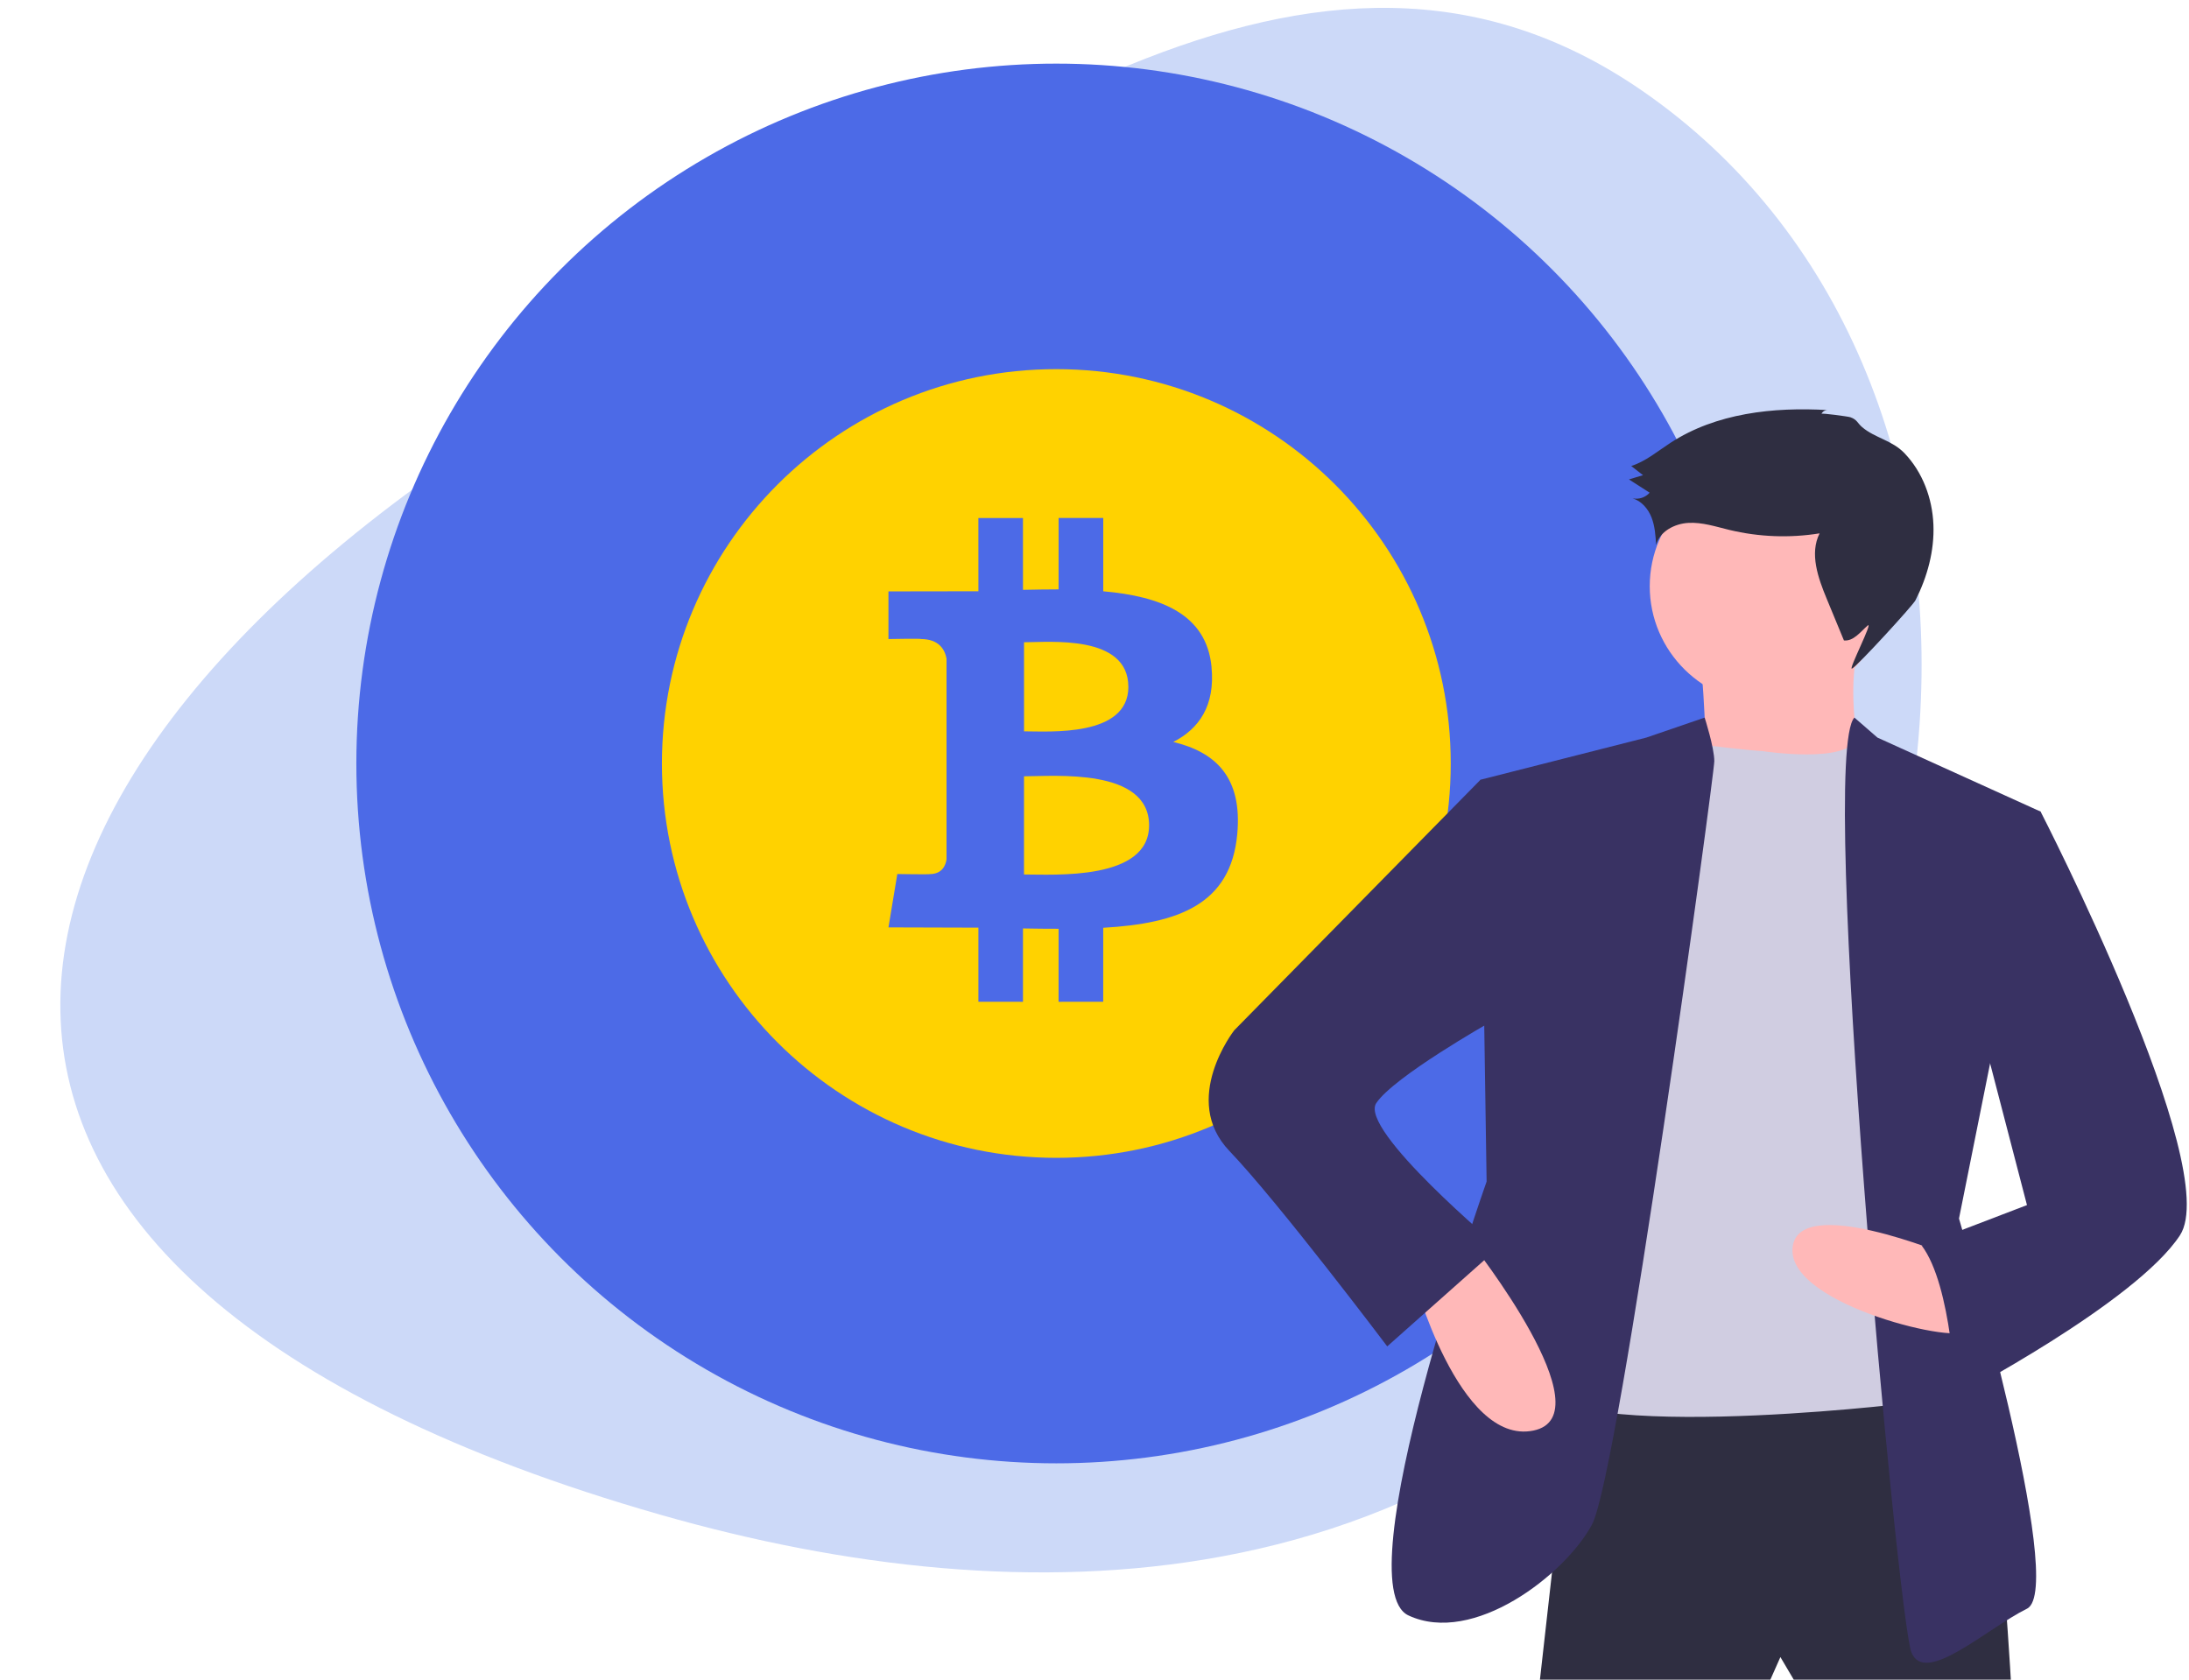<svg width="172" height="132" viewBox="0 0 172 132" fill="none" xmlns="http://www.w3.org/2000/svg">
<path d="M129.013 7.117C144.717 17.939 152.2 36.816 150.831 56.904C149.953 69.784 145.437 83.164 137.116 95.238C126.032 111.323 111.559 119.445 95.982 122.323C81.626 124.977 66.331 123.173 51.884 119.038C-12.618 100.575 -6.619 61.297 43.78 30.917C75.871 11.575 103.239 -10.644 129.013 7.117Z" fill="#CCD9F8"/>
<circle cx="83" cy="60" r="55" fill="#4C6AE7"/>
<g clip-path="url(#clip0)">
<path d="M113.992 60.005C113.994 77.118 100.115 90.995 82.996 90.992C65.876 90.989 52.006 77.117 52.01 60.001C52.014 42.885 65.883 29.006 82.999 29.01C100.115 29.014 113.995 42.885 113.992 60.005Z" fill="#FFD200"/>
<path d="M95.196 52.407C94.796 48.256 91.212 46.864 86.687 46.468L86.688 40.708L83.182 40.709L83.179 46.317C82.259 46.317 81.317 46.334 80.381 46.354L80.379 40.71L76.876 40.71L76.878 46.466L69.81 46.477L69.81 50.221C69.81 50.221 72.399 50.172 72.356 50.22C73.776 50.221 74.239 51.044 74.373 51.756L74.373 67.533C74.31 67.98 74.047 68.692 73.055 68.692C73.1 68.732 70.506 68.688 70.506 68.688L69.811 72.881L76.877 72.902L76.878 78.727L80.38 78.728L80.38 72.964C81.344 72.983 82.272 72.992 83.18 72.991L83.178 78.728L86.684 78.727L86.686 72.912C92.58 72.573 96.706 71.088 97.216 65.558C97.63 61.102 95.535 59.113 92.189 58.309C94.221 57.272 95.491 55.449 95.194 52.41L95.196 52.407ZM90.289 64.864C90.288 69.217 82.838 68.722 80.46 68.724L80.461 61.007C82.838 61.007 90.288 60.324 90.29 64.863L90.289 64.864ZM88.662 53.975C88.661 57.937 82.445 57.474 80.464 57.474L80.462 50.473C82.443 50.474 88.66 49.844 88.659 53.975" fill="#4C6AE7"/>
</g>
<path d="M123.624 108.676L121 132H139.106L139.894 130.225L140.943 132H158C158 132 156.688 107.916 154.326 107.155C151.965 106.395 123.624 108.676 123.624 108.676Z" fill="#2F2E41"/>
<path d="M138.974 55.322C144.136 55.322 148.321 51.18 148.321 46.071C148.321 40.961 144.136 36.82 138.974 36.82C133.812 36.82 129.628 40.961 129.628 46.071C129.628 51.18 133.812 55.322 138.974 55.322Z" fill="#FFB8B8"/>
<path d="M133.633 51.886C133.633 51.886 134.434 60.344 133.633 60.873C132.832 61.401 146.451 61.137 146.451 61.137C146.451 61.137 144.582 53.472 146.451 49.771L133.633 51.886Z" fill="#FFB8B8"/>
<path d="M138.44 59.022C138.44 59.022 145.312 60.082 145.882 57.966L149.389 62.723L149.656 110.3C149.656 110.3 121.083 113.736 120.014 108.185C118.946 102.635 130.963 58.758 130.963 58.758L133.988 58.564C133.988 58.564 137.906 59.022 138.44 59.022Z" fill="#D0CDE1"/>
<path d="M133.943 56.393L129.361 57.965L116.331 61.277L116.81 92.855C116.81 92.855 105.594 124.573 110.668 126.952C115.741 129.331 122.952 123.78 125.088 119.815C127.224 115.85 134.701 60.872 134.701 59.815C134.701 58.758 133.943 56.393 133.943 56.393Z" fill="#393263"/>
<path d="M145.71 56.393L147.519 57.965L160.337 63.78L153.928 95.762C153.928 95.762 162.474 124.837 159.269 126.423C156.065 128.009 151.258 132.503 150.19 129.859C149.122 127.216 142.832 59.315 145.71 56.393Z" fill="#393263"/>
<path d="M153.128 98.67C153.128 98.67 141.111 93.648 140.844 98.141C140.577 102.635 154.463 105.806 154.463 104.485C154.463 103.163 153.128 98.67 153.128 98.67Z" fill="#FFB8B8"/>
<path d="M115.636 97.724C115.636 97.724 126.322 111.254 120.469 112.429C114.615 113.605 111.051 100.332 111.051 100.332L115.636 97.724Z" fill="#FFB8B8"/>
<path d="M143.124 32.519C143.168 32.427 143.238 32.35 143.327 32.298C143.415 32.246 143.517 32.222 143.62 32.228C139.341 31.974 134.834 32.468 131.254 34.802C130.251 35.456 129.315 36.255 128.174 36.623L129.1 37.343L127.993 37.676L129.622 38.719C129.458 38.904 129.247 39.042 129.011 39.121C128.774 39.199 128.521 39.214 128.278 39.164C128.985 39.369 129.507 39.993 129.771 40.674C130.036 41.356 130.084 42.098 130.129 42.826C130.402 41.775 131.561 41.156 132.657 41.093C133.752 41.03 134.82 41.388 135.885 41.645C138.207 42.203 140.618 42.295 142.975 41.915C142.175 43.505 142.85 45.402 143.53 47.047L144.887 50.331C145.64 50.406 146.173 49.664 146.74 49.168C147.257 48.716 145.198 52.692 145.517 52.546C145.931 52.357 150.303 47.58 150.507 47.176C151.441 45.335 152.002 43.281 151.917 41.222C151.833 39.163 151.072 37.104 149.638 35.61C148.665 34.596 147.318 34.418 146.326 33.575C145.936 33.243 145.934 32.984 145.398 32.791C145.219 32.727 143.153 32.454 143.124 32.519Z" fill="#2F2E41"/>
<path d="M119.427 62.595L116.331 61.277L96.979 80.97C96.979 80.97 92.727 86.406 96.601 90.452C100.474 94.498 109.001 105.809 109.001 105.809L117.768 98.019C117.768 98.019 106.74 88.778 108.141 86.688C109.542 84.597 117.055 80.354 117.055 80.354L119.427 62.595Z" fill="#393263"/>
<path d="M156.866 63.251L160.338 63.78C160.338 63.78 174.758 91.798 171.286 97.084C167.815 102.37 153.662 109.771 153.662 109.771C153.662 109.771 153.395 101.049 150.991 97.877L159.269 94.705L154.73 77.26L156.866 63.251Z" fill="#393263"/>
<defs>
<clipPath id="clip0">
<rect width="62" height="62" fill="white" transform="translate(45.421 37.42) rotate(-14)"/>
</clipPath>
</defs>
</svg>
